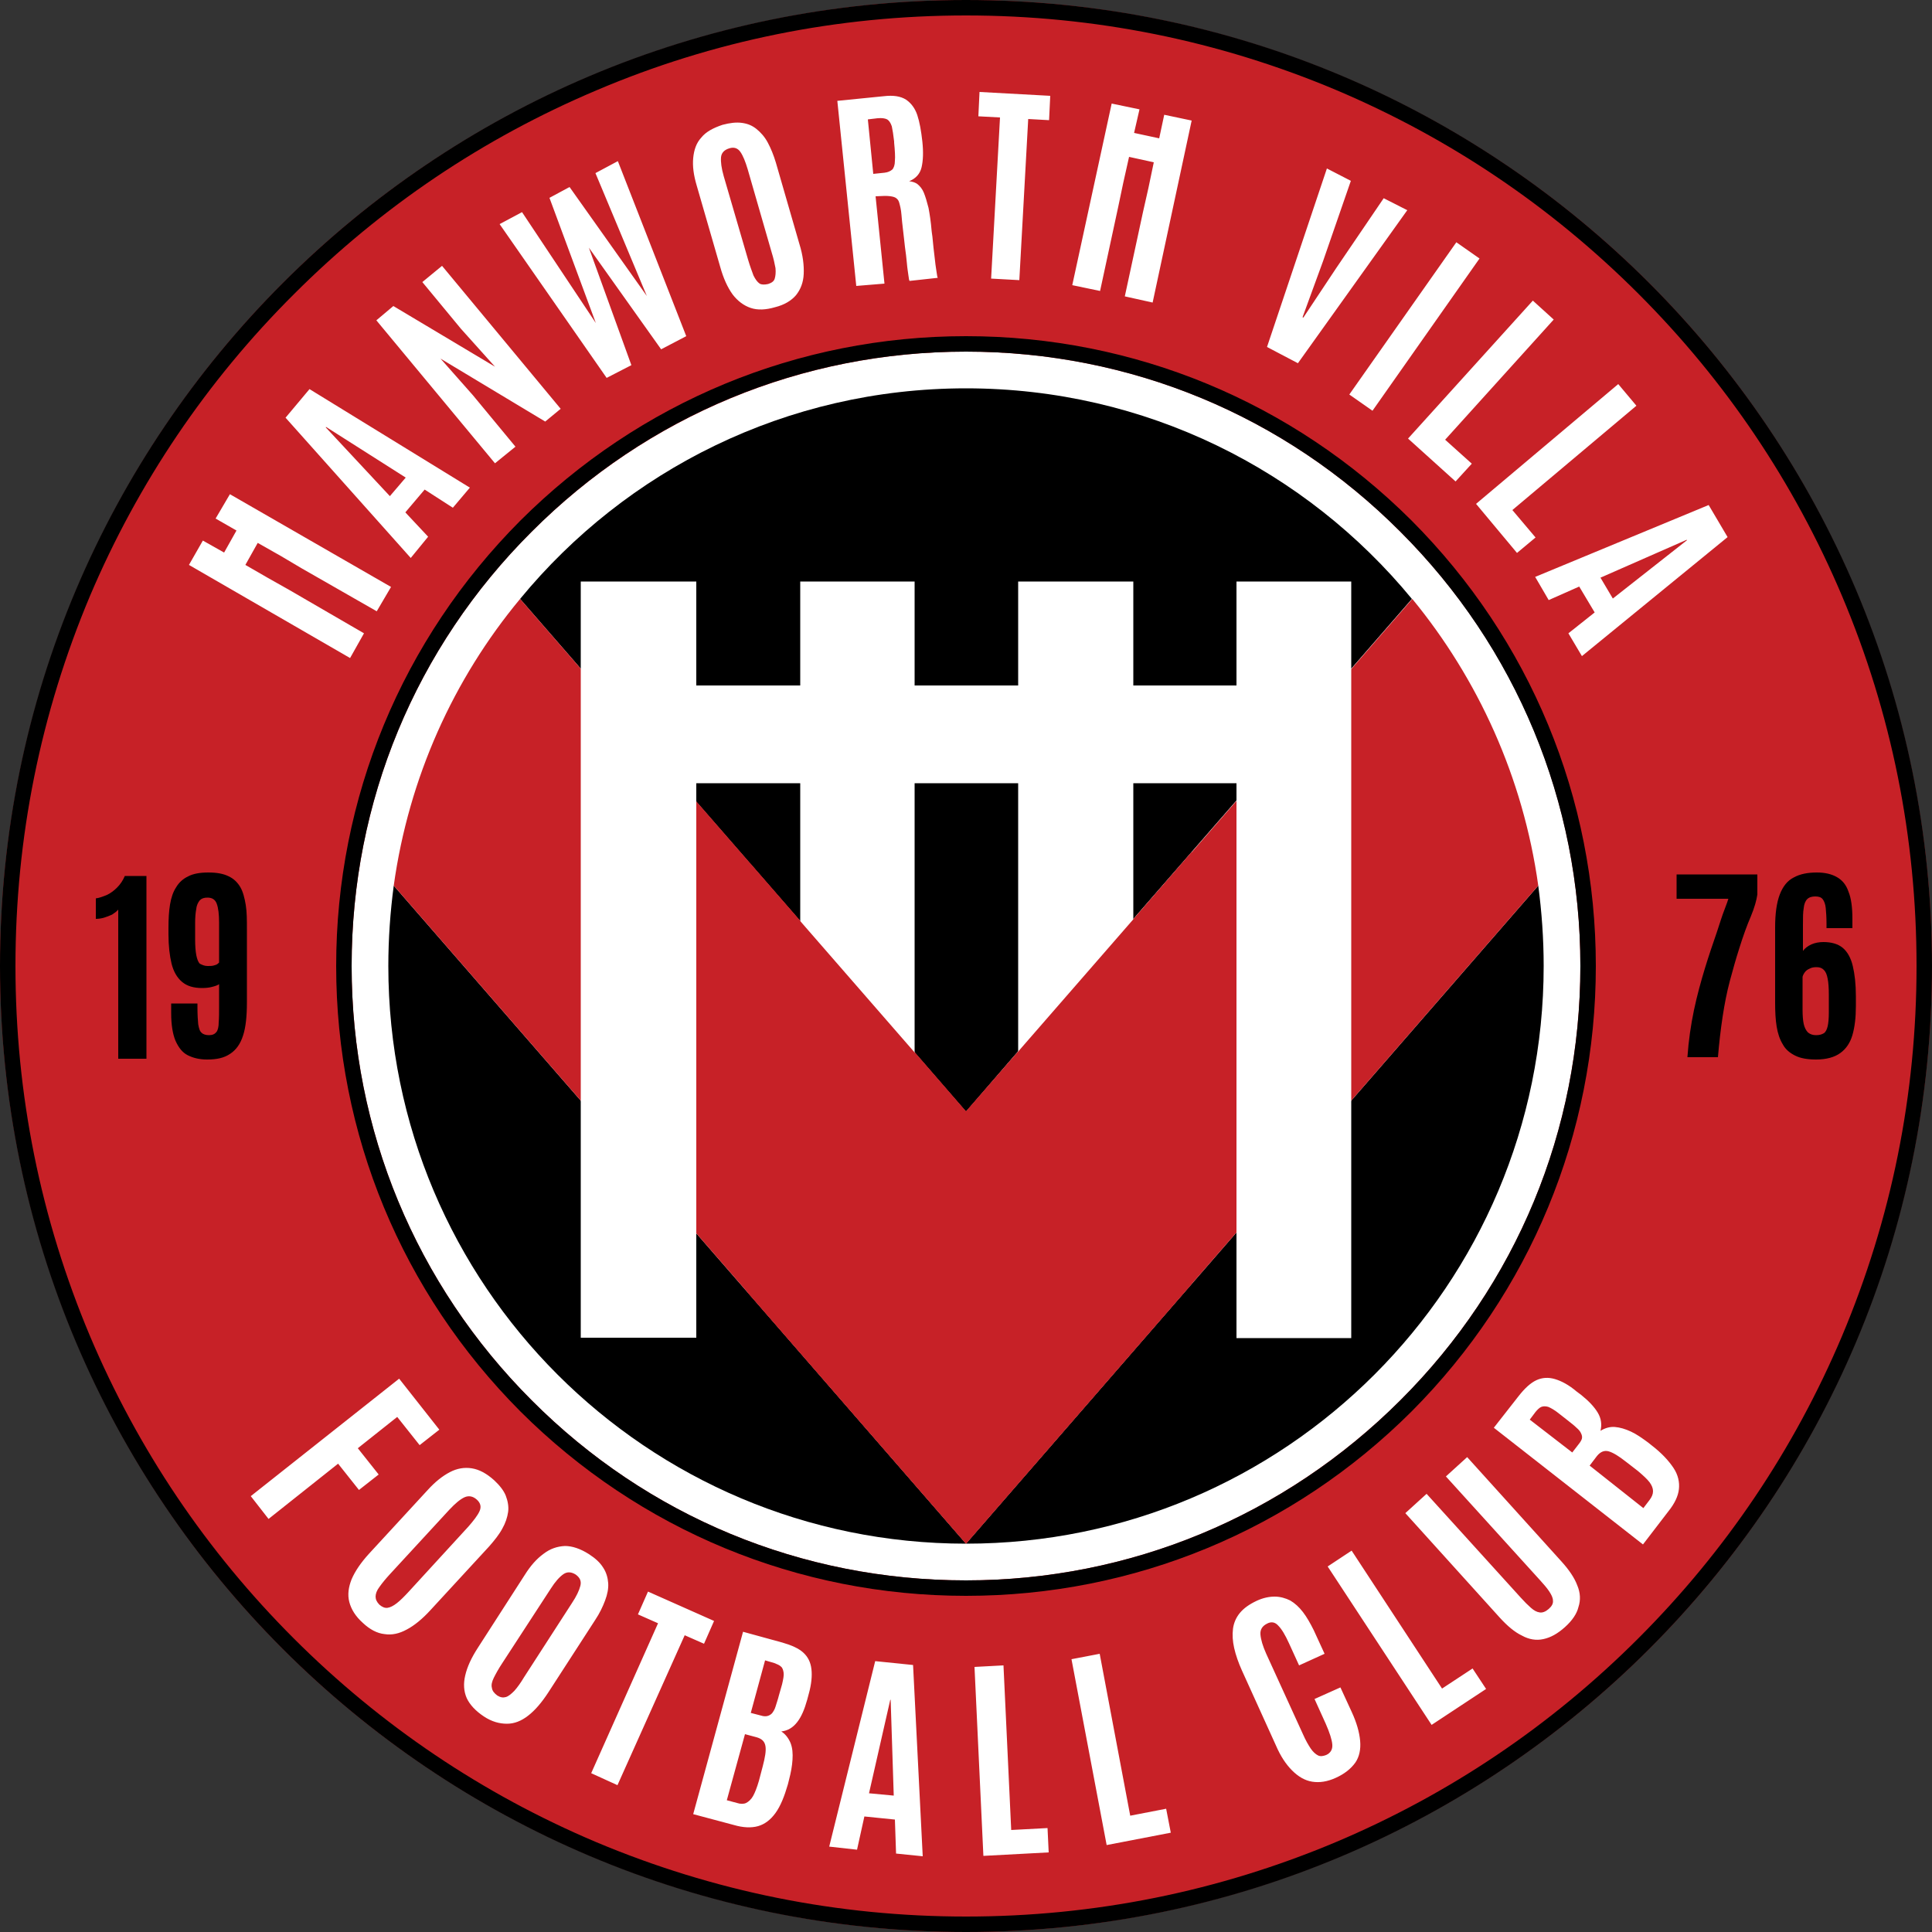 <svg xmlns="http://www.w3.org/2000/svg" xml:space="preserve" id="Layer_2" x="0" y="0" style="enable-background:new 0 0 500 500" version="1.1" viewBox="0 0 500 500"><rect x="0" y="0" width="500" height="500" fill="#333333" stroke="none"/><style>.st0{fill:#c72127}.st1{fill:#fff}</style><circle cx="250" cy="250" r="250" class="st0"/><path d="M250 4c33.2 0 65.4 6.5 95.8 19.3C375.1 35.7 401.4 53.4 424 76s40.3 48.9 52.7 78.2c12.8 30.3 19.3 62.5 19.3 95.8s-6.5 65.4-19.3 95.8c-12.4 29.3-30.1 55.6-52.7 78.2s-48.9 40.3-78.2 52.7C315.4 489.5 283.2 496 250 496s-65.4-6.5-95.8-19.3C124.9 464.3 98.6 446.6 76 424s-40.3-48.9-52.7-78.2C10.5 315.4 4 283.2 4 250s6.5-65.4 19.3-95.8C35.7 125 53.5 98.6 76.1 76.1c22.6-22.6 48.9-40.3 78.2-52.7C184.6 10.5 216.8 4 250 4m0-4C111.9 0 0 111.9 0 250s111.9 250 250 250 250-111.9 250-250S388.1 0 250 0z"/><path d="M30.6 273.7v-38.3c-.4.5-1 .9-1.6 1.3-.7.3-1.4.6-2.1.8-.7.2-1.4.3-2.1.3v-5.3c.9-.1 1.9-.5 2.9-.9 1-.5 1.8-1.1 2.6-1.9.8-.8 1.5-1.8 2-3h5.6V274h-7.3zm23 .5c-2 0-3.6-.4-5-1.1s-2.4-2-3.2-3.8c-.7-1.7-1.1-4.1-1.1-7v-2.6h6.8v1c0 1.9.1 3.4.2 4.4.2 1.1.4 1.8.9 2.2.4.4 1.1.6 1.9.6.9 0 1.5-.3 1.9-.8.4-.5.6-1.4.6-2.5.1-1.1.1-2.6.1-4.4v-5.5c-.4.3-1 .5-1.8.7-.7.2-1.6.3-2.6.3-2.2 0-3.9-.5-5.2-1.6-1.3-1.1-2.2-2.7-2.7-4.7-.5-2.1-.8-4.6-.8-7.6v-1.7c0-2.2.1-4.2.4-6 .3-1.8.8-3.3 1.6-4.5.7-1.2 1.8-2.2 3.1-2.8 1.3-.7 3.1-1 5.2-1 2.2 0 3.9.3 5.3 1 1.3.6 2.3 1.6 3 2.8.7 1.2 1.1 2.8 1.4 4.6s.3 3.9.3 6.3v18.9c0 3.6-.3 6.5-1 8.6-.7 2.2-1.8 3.7-3.3 4.7-1.6 1.1-3.5 1.5-6 1.5zm.1-24.2c.6 0 1.1 0 1.5-.1.4-.1.7-.2.9-.3.2-.1.4-.3.6-.5v-10.3c0-2.2-.2-3.8-.6-4.9-.4-1.1-1.2-1.6-2.4-1.6-.9 0-1.5.2-2 .7-.4.5-.8 1.2-.9 2.2-.2 1-.3 2.2-.3 3.7v4.2c0 1.7.1 3 .3 4.1.2 1 .5 1.8.9 2.2.6.3 1.2.6 2 .6zm383 23.6c.3-4.3.9-8.4 1.7-12.2.8-3.8 1.8-7.4 2.8-10.7s2.1-6.5 3.1-9.4c.8-2.4 1.4-4.4 2-5.9.6-1.5.9-2.5 1-2.8h-13.4v-6.3h20.9v5.2c-.2 1.4-.7 3.3-1.7 5.7-1 2.3-2 5.1-3 8.3-.8 2.5-1.6 5.3-2.4 8.3-.8 3-1.4 6.1-1.9 9.4s-.9 6.8-1.2 10.4h-7.9zm33.3.6c-2.2 0-4-.3-5.4-1-1.4-.7-2.5-1.6-3.2-2.9-.8-1.3-1.3-2.8-1.6-4.6-.3-1.8-.4-3.9-.4-6.2V240c0-3.6.4-6.4 1.2-8.5.8-2.1 2-3.6 3.6-4.4 1.6-.9 3.6-1.3 6-1.3 2.1 0 3.8.4 5.2 1.2 1.4.8 2.4 2 3 3.8.7 1.7 1 4.1 1 7v2.4h-6.7v-1c0-1.8-.1-3.2-.2-4.2s-.4-1.8-.8-2.3c-.4-.5-1-.7-1.9-.7-.9 0-1.6.2-2.1.7-.5.5-.8 1.3-.9 2.3-.2 1.1-.2 2.6-.2 4.4v6.7c.5-.7 1.3-1.3 2.2-1.7.9-.4 2-.6 3.1-.6 2.1 0 3.8.5 5 1.5 1.2 1 2.1 2.6 2.6 4.7s.8 4.7.8 7.8v2.6c0 3-.3 5.4-.9 7.5-.6 2-1.6 3.5-3.1 4.6-1.5 1.1-3.6 1.7-6.3 1.7zm0-6.3c.9 0 1.5-.2 2-.5s.8-1 1-1.8c.2-.9.3-2.1.3-3.6v-4.5c0-1.8-.1-3.2-.3-4.2-.2-1.1-.5-1.8-1-2.3-.5-.5-1.1-.7-1.9-.7-.7 0-1.3.1-1.8.4-.5.2-.9.5-1.2.9-.3.4-.5.8-.6 1.2v8.5c0 1.5.1 2.8.3 3.7s.6 1.7 1.1 2.2c.6.5 1.3.7 2.1.7z"/><path d="m64.9 387.2 38.4-30.4 10.4 13.2-5.1 4-5.8-7.3-10.2 8.1 5.4 6.8-5.1 4-5.4-6.8-18 14.3-4.6-5.9zm29 32.8c-1.9-1.7-3-3.5-3.5-5.4-.5-1.9-.2-3.9.6-5.9.9-2.1 2.4-4.3 4.5-6.6l15.2-16.5c1.9-2.1 3.8-3.6 5.7-4.6 1.9-1 3.8-1.3 5.7-1 1.9.3 3.8 1.3 5.8 3.1 1.4 1.3 2.5 2.7 3 4s.8 2.8.6 4.2-.7 2.9-1.5 4.3c-.8 1.5-2 3-3.4 4.6l-15.2 16.5c-2.1 2.3-4.2 4-6.1 5-2 1.1-3.9 1.5-5.8 1.2-1.9-.2-3.8-1.2-5.6-2.9zm4.3-4.7c.7.6 1.4.9 2.1.8.7-.1 1.5-.5 2.4-1.2.9-.7 1.9-1.7 3.1-3l15.4-16.8c1.4-1.6 2.4-2.9 2.9-4s.3-2.1-.7-3c-1-.9-2.1-1.1-3.2-.6s-2.4 1.6-3.9 3.2L101 407.3c-1.2 1.3-2.1 2.4-2.8 3.4-.7.9-1 1.8-1 2.5s.3 1.4 1 2.1zm27 28.9c-2.1-1.4-3.6-3-4.4-4.7-.8-1.8-.9-3.8-.4-5.9.5-2.2 1.6-4.6 3.3-7.2l12.1-18.8c1.5-2.4 3.1-4.2 4.9-5.5 1.7-1.3 3.5-1.9 5.5-2 1.9 0 4 .7 6.2 2.1 1.7 1.1 2.9 2.2 3.7 3.5.8 1.2 1.2 2.6 1.3 4s-.2 2.9-.8 4.5c-.6 1.6-1.4 3.3-2.6 5.1L141.9 438c-1.7 2.6-3.4 4.6-5.2 6-1.8 1.4-3.6 2.1-5.5 2.1s-3.9-.5-6-1.9zm3.5-5.4c.8.5 1.5.6 2.2.4.7-.2 1.4-.8 2.2-1.6.8-.9 1.6-2 2.5-3.5l12.4-19.2c1.2-1.8 1.9-3.3 2.2-4.5.3-1.2-.1-2.1-1.2-2.9-1.1-.7-2.2-.8-3.2-.1-1 .7-2.1 1.9-3.3 3.8L130 430.4c-1 1.5-1.7 2.8-2.2 3.8-.5 1-.7 1.9-.5 2.6.1.8.6 1.4 1.4 2zm24.3 20.1 17.3-38.8-5.2-2.3 2.6-5.9 17.1 7.6-2.6 5.9-5-2.2-17.4 38.8-6.8-3.1zm26.4 10.6 12.9-47.2 10.2 2.8c2.4.7 4.2 1.5 5.4 2.6 1.2 1.1 1.9 2.5 2.1 4.3.2 1.7 0 3.9-.7 6.4l-.4 1.5c-.7 2.5-1.5 4.4-2.6 5.8s-2.4 2.2-4.1 2.4c1.1.7 1.9 1.8 2.4 3 .5 1.3.6 2.7.5 4.3-.1 1.6-.4 3.3-.9 5.2l-.3 1.2c-.9 3.1-1.9 5.6-3.2 7.4-1.3 1.8-2.8 2.9-4.5 3.4-1.8.5-3.9.4-6.3-.3l-10.5-2.8zm8.7-3.6 2.6.7c.9.3 1.8.3 2.4 0s1.3-.9 1.8-1.8 1-2.2 1.5-3.9l1-3.8c.6-2.3.9-4 .7-5.2-.2-1.2-.9-1.9-2.3-2.3l-3-.8-4.7 17.1zm6.2-22.6 2.7.7c.6.2 1.2.2 1.6.1.4-.1.8-.3 1.2-.7.3-.4.7-1 .9-1.7s.6-1.8.9-3l.8-2.8c.3-1.3.5-2.3.4-3-.1-.7-.3-1.3-.7-1.6-.4-.4-1-.6-1.7-.9l-2.4-.7-3.7 13.6zm20.3 34.6 11.9-48 9.8 1 2.5 49.5-6.9-.7-.3-8.8-7.9-.8-1.9 8.6-7.2-.8zm10.3-13.8 6.4.6-.8-24.8h-.1l-5.5 24.2zm29.6 16.2-2.3-48.9 7.5-.4 2 42.6 9.4-.5.3 6.3-16.9.9zm31.9-2.8-9.1-48.1 7.3-1.4 7.9 41.9 9.3-1.8 1.2 6.2-16.6 3.2zm59.3-17.4c-2.2 1-4.2 1.3-6.1 1s-3.6-1.3-5.2-2.9-3-3.7-4.2-6.5l-8.8-19.4c-.9-2-1.6-4-2-5.8-.4-1.8-.5-3.4-.3-5 .2-1.5.8-2.9 1.8-4.1 1-1.2 2.4-2.2 4.3-3.1 1.7-.8 3.3-1.1 4.7-1.1 1.4 0 2.8.4 4 1 1.2.7 2.3 1.7 3.3 3s1.9 2.9 2.8 4.7l2.8 6.1-6.6 3-2.6-5.7c-1-2.2-1.9-3.7-2.8-4.6-.8-.9-1.8-1.1-2.9-.5-1.2.6-1.8 1.5-1.7 2.8s.6 3 1.5 5l9.5 20.8c.7 1.6 1.4 2.8 2 3.7s1.3 1.5 1.9 1.8c.6.3 1.3.2 2.1-.1 1.1-.5 1.7-1.4 1.6-2.7-.1-1.3-.7-3.1-1.7-5.4l-2.9-6.4 6.7-3 2.9 6.3c1.3 2.8 2 5.3 2.2 7.5.2 2.2-.2 4.1-1.2 5.6-1.2 1.7-2.9 3-5.1 4zm24.8-13.7-26.9-41 6.2-4.1 23.4 35.7 7.9-5.2 3.5 5.3-14.1 9.3zm34.5-25.3c-1.9 1.7-3.7 2.7-5.6 3.1-1.8.4-3.7.1-5.5-.9-1.9-.9-3.8-2.5-5.8-4.7l-24.4-27 5.5-5 24.4 26.9c.9 1 1.8 1.9 2.6 2.6.8.7 1.5 1.1 2.3 1.2.7.1 1.5-.2 2.3-.9.8-.7 1.2-1.4 1.1-2.2 0-.7-.4-1.5-1-2.4s-1.4-1.8-2.3-2.8l-24.4-26.9 5.5-5 24.4 27c2 2.2 3.4 4.3 4.1 6.2.8 1.9.9 3.8.3 5.6-.4 1.7-1.6 3.5-3.5 5.2zm20.2-21.4-38.6-30.2 6.5-8.3c1.5-1.9 3-3.3 4.5-4 1.5-.7 3.1-.8 4.8-.3 1.7.5 3.6 1.5 5.6 3.2l1.2.9c2 1.6 3.4 3.1 4.3 4.6.9 1.5 1.1 3.1.7 4.7 1.1-.7 2.4-1.1 3.7-1 1.3.1 2.7.5 4.2 1.2s2.9 1.7 4.4 2.8l1 .8c2.6 2 4.4 4 5.6 5.8 1.2 1.8 1.6 3.7 1.4 5.5-.2 1.8-1.1 3.7-2.7 5.7l-6.6 8.6zm-18.3-23.8 1.7-2.2c.4-.5.7-1 .8-1.4.1-.4 0-.9-.2-1.3-.2-.5-.6-1-1.2-1.5-.6-.6-1.4-1.2-2.4-2l-2.3-1.8c-1-.8-1.9-1.3-2.6-1.6-.7-.2-1.3-.2-1.8 0s-1 .7-1.5 1.3l-1.5 2 11 8.5zm18.4 14.4 1.6-2.1c.6-.8.9-1.5.9-2.3 0-.7-.3-1.5-.9-2.3-.6-.8-1.7-1.8-3-2.9l-3.1-2.4c-1.9-1.5-3.4-2.4-4.5-2.7s-2.1.1-3 1.2l-1.9 2.5 13.9 11zm-319-245.9-32.4-36.3 6.2-7.4 41.5 25.5-4.4 5.2-7.3-4.7-5 5.9 5.9 6.3-4.5 5.5zm-5.4-16 4.1-4.8-20.6-13.1-.1.1 16.6 17.8zm27.2-8.5-30.7-37 4.4-3.7 26.3 15.7-8.8-9.8-10-12.1 5.1-4.2 30.7 37-4 3.3L114 92.8l8.4 9.5 11 13.3-5.3 4.3zM157 97.8 129.3 58l5.8-3.1 19.1 28.7-12-32.4 5.2-2.8 20 28.2-13.3-31.8 5.8-3.1L177.6 87l-6.5 3.4-18.7-26.3 11 30.4-6.4 3.3zm43.6-18.3c-2.4.7-4.5.8-6.3.2-1.8-.6-3.4-1.8-4.7-3.5-1.3-1.8-2.4-4.2-3.2-7.1L180.3 48c-.8-2.7-1.1-5-.9-7.1s.8-3.9 2.1-5.3c1.2-1.5 3.1-2.5 5.5-3.3 1.9-.5 3.5-.7 5-.5s2.7.7 3.8 1.6c1.1.9 2.1 2 2.9 3.5.8 1.5 1.5 3.2 2.1 5.2l6.1 21.1c.9 2.9 1.2 5.5 1.1 7.7-.1 2.2-.8 4-2 5.5-1.2 1.4-3 2.5-5.4 3.1zm-1.8-6c.9-.3 1.5-.7 1.7-1.4s.3-1.5.2-2.7c-.2-1.1-.5-2.5-1-4.1l-6.2-21.5c-.6-2-1.2-3.5-1.9-4.5s-1.7-1.3-2.9-.9c-1.3.4-2 1.2-2.1 2.3-.1 1.2.1 2.8.7 4.9l6.3 21.6c.5 1.7 1 3 1.4 4.1.5 1 1 1.7 1.6 2.1.5.3 1.3.3 2.2.1zm22.8.5-4.9-47.9 12-1.2c2.5-.3 4.4 0 5.8.9 1.3.9 2.3 2.2 2.9 4 .6 1.8 1 4.1 1.3 6.8.3 2.8.2 5-.2 6.7-.4 1.7-1.5 2.9-3.2 3.6.8.1 1.6.3 2.2.8.6.5 1.2 1.2 1.6 2.2s.8 2.3 1.2 3.9c.3 1.6.6 3.5.8 5.9 0 .2.1.7.2 1.5s.2 1.8.3 3c.1 1.1.3 2.3.4 3.4.1 1.1.3 2.1.4 2.9s.2 1.3.3 1.4l-7.3.8c-.1-.1-.2-.5-.3-1.4-.1-.8-.3-1.9-.4-3.2s-.3-2.7-.5-4.2-.3-3-.5-4.4c-.2-1.5-.3-2.8-.4-3.9-.1-1.4-.4-2.5-.6-3.2s-.7-1.2-1.3-1.4c-.6-.2-1.4-.3-2.4-.3l-2.4.1 2.3 22.6-7.3.6zm4.4-29 2.9-.3c.9-.1 1.5-.4 2-.8.4-.4.7-1.2.7-2.3.1-1.1 0-2.6-.2-4.7v-.3c-.2-1.7-.4-3-.6-3.9-.3-.9-.7-1.5-1.2-1.8-.6-.3-1.4-.4-2.5-.3l-2.5.3L226 45zm30.5 27.1 2.3-41.7-5.6-.3.3-6.3 18.3 1-.3 6.3-5.4-.3-2.3 41.7-7.3-.4zm71.4 17.7 15.5-46.2 6.2 3.2-7.2 20.8-5.3 14.5.2.1 8.5-12.8 12.3-18.1 6.1 3.1L335.9 94l-8-4.2zm21.3 12.3 27.7-39.4 6 4.2-27.7 39.4-6-4.2zm15.2 11.4 32.3-35.7 5.4 4.9-28.1 31.1 6.9 6.2-4.2 4.6-12.3-11.1zm17.6 16.9 36.8-31 4.7 5.6-32.1 27 6 7.1-4.8 4-10.6-12.7zm15.3 18.9 44.9-18.6 4.9 8.3-37.7 30.8-3.5-5.9 6.8-5.4-4-6.7-7.9 3.5-3.5-6zm16.9.2 3.2 5.4 19.2-15.1-.1-.1-22.3 9.8zM308.4 31.2l-10.1 47.1-7.2-1.6 4.7-21.8 1.4-6.2 1.4-6.7-6.4-1.4-1.5 6.7-1.3 6.2-4.7 21.8-7.2-1.5 10.2-47 7.2 1.5-1.4 6.1 6.5 1.4 1.3-6.1zM59.5 127.9l41.7 24-3.7 6.3-19.4-11.1-5.4-3.2-6-3.4-3.2 5.7 5.9 3.4 5.5 3.1 19.3 11.2-3.6 6.4-41.7-24.1 3.6-6.3L58 143l3.2-5.7-5.4-3.1zM409 250c0 42.5-16.5 82.4-46.6 112.4S292.5 409 250 409s-82.4-16.5-112.4-46.6c-30-30-46.6-70-46.6-112.4 0-42.5 16.5-82.4 46.6-112.4 30-30 70-46.6 112.4-46.6 42.5 0 82.4 16.5 112.4 46.6 30.1 30 46.6 69.9 46.6 112.4z" class="st1"/><path d="M250 91c42.5 0 82.4 16.5 112.4 46.6 30 30 46.6 70 46.6 112.4 0 42.5-16.5 82.4-46.6 112.4-30 30-70 46.6-112.4 46.6-42.5 0-82.4-16.5-112.4-46.6-30-30-46.6-70-46.6-112.4 0-42.5 16.5-82.4 46.6-112.4C167.6 107.5 207.5 91 250 91m0-4c-43.5 0-84.5 17-115.3 47.7C104 165.5 87 206.5 87 250s17 84.5 47.7 115.3C165.5 396 206.5 413 250 413s84.5-17 115.3-47.7C396 334.5 413 293.5 413 250s-17-84.5-47.7-115.3C334.5 104 293.5 87 250 87z"/><path d="M250 399.5c-82.6 0-149.5-66.9-149.5-149.5 0-7.1.5-14 1.4-20.8l50.1 57.6 28.3 32.5 69.7 80.2zM365.4 155 350 172.7l-28.3 32.5-28.3 32.5-28.3 32.5-15.1 17.5-13.1-15.1-28.3-32.5-28.3-32.5L152 175l-17.4-20c27.4-33.3 68.9-54.5 115.4-54.5s88 21.2 115.4 54.5zm34.1 95c0 82.6-66.9 149.5-149.5 149.5l71.7-82.5 28.3-32.5 48.1-55.3c.9 6.8 1.4 13.7 1.4 20.8z"/><path d="M398.1 229.2 350 284.5 321.7 317 250 399.5l-69.7-80.2-28.3-32.5-50.1-57.6c3.9-28 15.5-53.5 32.7-74.2l17.4 20 28.3 32.5 28.3 32.5 28.3 32.5 13.1 15.1 15.2-17.4 28.3-32.5 28.3-32.5 28.3-32.5 15.4-17.7c17 20.7 28.7 46.2 32.6 74.2z" class="st0"/><path d="M320 150.5v26.9h-26.7v-26.9h-29.8v26.9h-26.8v-26.9h-29.6v26.9h-26.9v-26.9h-29.9v195.7h29.9V202.7h26.9v146.8h29.6V202.7h26.8v146.8h29.8V202.7H320v143.6h29.7V150.5z" class="st1"/><path d="M308.4 220.5v111.8L250 399.5l-56.6-65.1.8-110.9 14.4 16.6 28.3 32.5 13.1 15.1 15.1-17.4 28.3-32.5z" class="st0"/></svg>